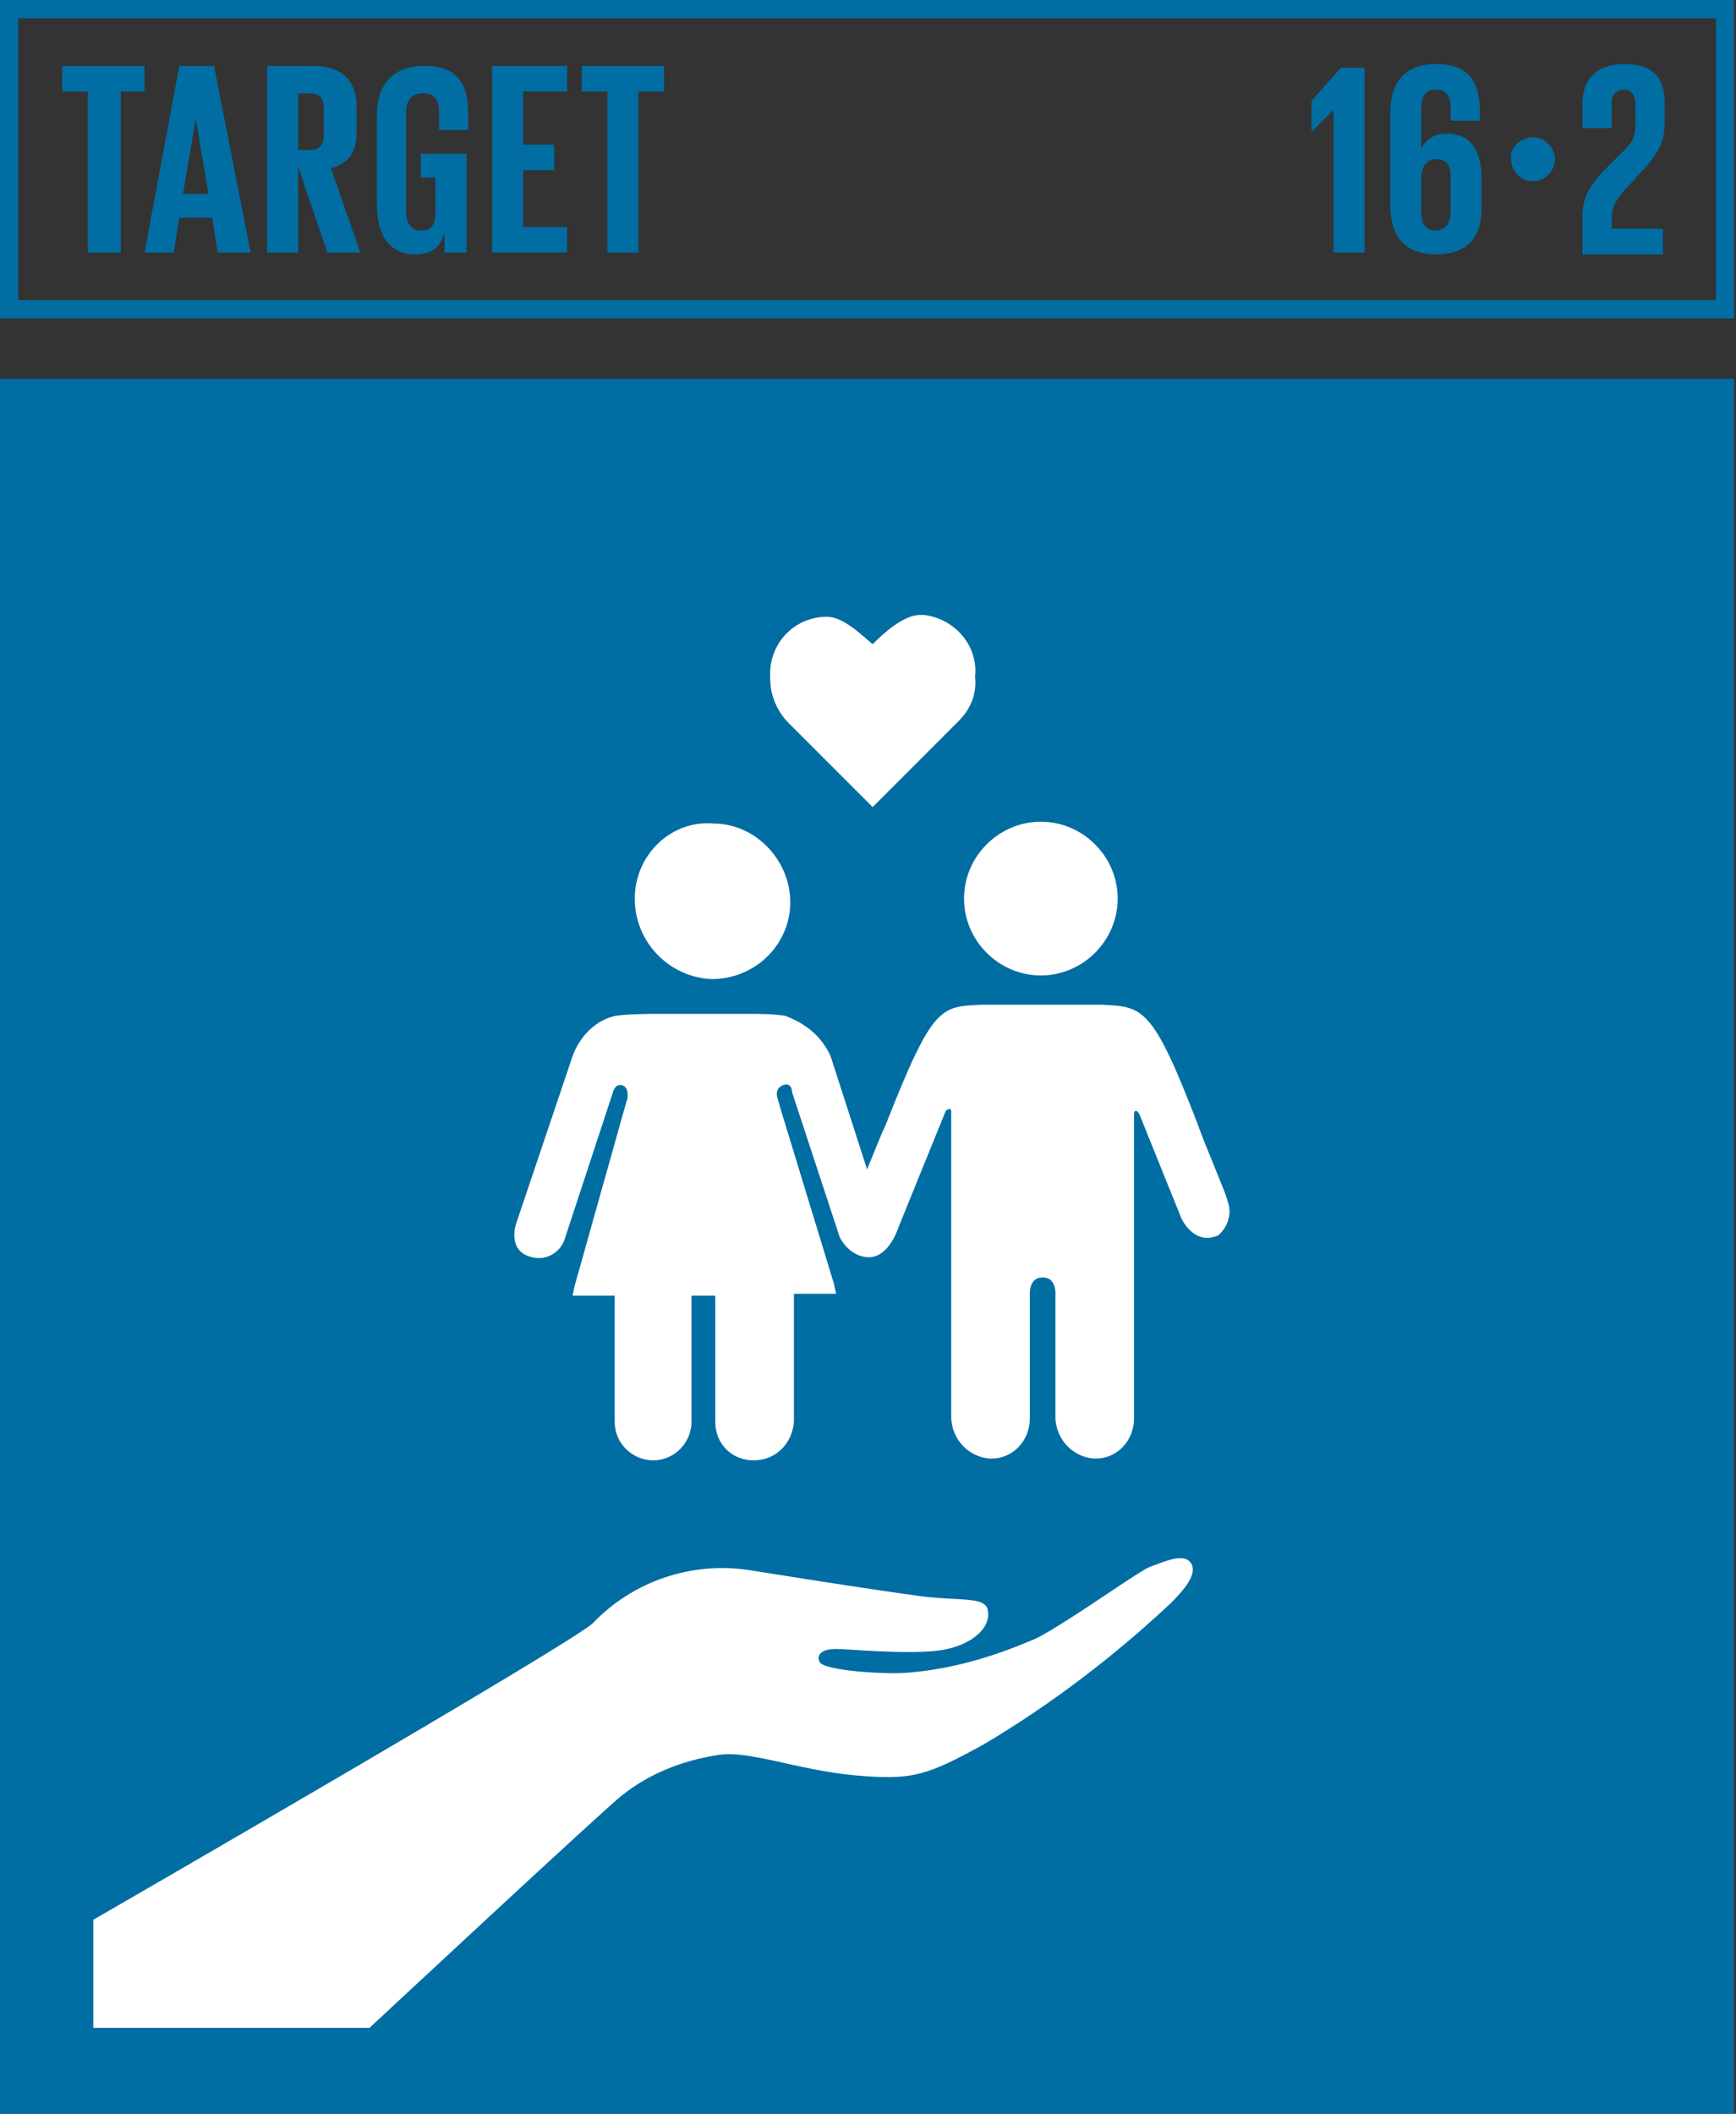 <?xml version="1.0" encoding="UTF-8"?><svg id="Capa_1" xmlns="http://www.w3.org/2000/svg" viewBox="0 0 467 568.37"><rect x="0" y="0" width="467" height="568.37" fill="#333333" stroke="none"/><defs><style>.cls-1{fill:#006da3;}.cls-2{fill:#fff;}</style></defs><path class="cls-1" d="M4.92,80.7H461.59V4.92H4.92V80.7Zm462.08,4.92H0V0H466.51V85.62h.49Z"/><polygon class="cls-1" points="16.73 17.72 38.88 17.72 38.88 24.6 32.48 24.6 32.48 67.91 23.62 67.91 23.62 24.6 16.73 24.6 16.73 17.72"/><path class="cls-1" d="M49.21,52.16h6.89l-3.44-20.18-3.44,20.18Zm-10.33,15.75l9.35-50.19h9.35l9.84,50.19h-8.86l-1.48-9.35h-8.86l-1.48,9.35h-7.87Z"/><path class="cls-1" d="M80.21,24.6v15.75h2.95c2.95,0,3.94-1.48,3.94-3.94v-7.38c0-2.95-1.48-3.94-3.94-3.94h-2.95v-.49Zm0,20.18v23.13h-8.37V17.72h12.3c8.37,0,11.81,4.43,11.81,11.32v6.4c0,5.41-1.97,8.37-6.89,9.84l7.87,22.64h-8.86l-7.87-23.13Z"/><path class="cls-1" d="M113.67,41.34h11.81v26.57h-5.91v-5.41c-.98,3.94-3.44,5.91-7.87,5.91-7.38,0-10.33-5.91-10.33-13.29V31c0-7.87,3.94-13.29,12.79-13.29,9.35,0,11.81,5.41,11.81,12.79v4.43h-7.87v-4.92c0-2.95-.98-4.92-4.43-4.92-2.95,0-4.43,1.97-4.43,4.92v27.07c0,2.95,1.48,4.92,3.94,4.92,2.95,0,3.94-1.48,3.94-4.92v-9.35h-3.94v-6.4h.49Z"/><polygon class="cls-1" points="132.37 17.72 152.55 17.72 152.55 24.6 140.74 24.6 140.74 38.88 149.11 38.88 149.11 45.77 140.74 45.77 140.74 61.02 152.55 61.02 152.55 67.91 132.37 67.91 132.37 17.72"/><polygon class="cls-1" points="156.49 17.72 178.63 17.72 178.63 24.6 171.74 24.6 171.74 67.91 163.38 67.91 163.38 24.6 156.49 24.6 156.49 17.72"/><polygon class="cls-1" points="367.1 17.72 367.1 67.91 358.74 67.91 358.74 29.53 352.83 35.43 352.83 27.07 360.71 18.21 367.1 18.21 367.1 17.72"/><path class="cls-1" d="M390.23,56.59v-8.86c0-3.44-.98-4.92-3.94-4.92-2.46,0-3.94,1.97-3.94,4.92v9.35c0,2.95,.98,4.92,3.94,4.92,2.95-.49,3.94-1.97,3.94-5.41m-16.24-1.48V30.51c0-7.87,3.44-13.29,12.3-13.29,9.35,0,11.81,5.41,11.81,12.79v2.46h-7.87v-3.44c0-2.95-.98-4.92-3.94-4.92s-3.94,1.97-3.94,4.92v10.83c1.48-2.46,3.44-3.94,6.89-3.94,5.91,0,9.35,3.94,9.35,12.3v7.38c0,7.87-3.44,12.79-12.3,12.79s-12.3-5.41-12.3-13.29"/><path class="cls-1" d="M412.38,36.91c3.44,0,5.91,2.95,5.91,5.91,0,3.44-2.95,5.91-5.91,5.91-3.44,0-5.91-2.95-5.91-5.91-.49-2.95,2.46-5.91,5.91-5.91"/><path class="cls-1" d="M425.66,58.56c0-4.92,1.48-8.37,6.4-13.29l4.92-4.92c2.95-2.95,2.95-4.43,2.95-8.86v-3.44c0-2.95-1.48-3.94-2.95-3.94-1.97,0-3.44,.98-3.44,3.94v6.4h-7.87v-6.4c0-6.89,3.94-10.83,11.32-10.83s10.83,3.44,10.83,10.33v4.92c0,4.92-.98,7.87-5.41,12.79l-5.41,5.91c-1.97,2.46-3.44,3.94-3.44,7.87v2.46h13.78v6.89h-21.65v-9.84Z"/><g><rect class="cls-1" x="0" y="101.86" width="466.51" height="466.51"/><path class="cls-2" d="M25.1,516.21s127.95-73.81,134.34-79.72c10.83-11.32,26.57-16.73,42.32-14.27,21.65,3.44,34.45,5.41,45.27,6.89,10.83,1.48,18.21,0,18.7,3.94,.98,4.92-4.92,9.84-13.78,10.83-8.86,.98-24.11-.49-27.07-.49s-5.41,.98-4.43,3.44c.98,2.46,18.21,3.44,23.62,2.95,12.3-.98,23.62-4.43,34.94-9.35,9.35-4.92,27.56-18.21,30.51-19.19,2.95-.98,8.86-3.94,10.83-.98,1.97,2.95-1.97,7.38-5.41,10.83-15.25,14.27-31.99,27.07-50.19,37.89-15.25,8.37-19.19,9.84-34.94,8.37-15.75-1.48-28.54-6.89-36.91-5.41-9.35,1.48-18.21,4.92-25.59,10.83-3.44,2.46-67.91,62.5-67.91,62.5H25.1v-29.03Z"/><path class="cls-2" d="M262.29,182.08c.98-8.37-5.41-15.75-13.78-16.73h-.98c-4.43,0-9.84,4.92-12.79,7.87-2.95-2.46-7.87-7.38-12.3-7.38-8.86,0-15.75,7.38-15.25,16.24v.49c0,4.43,1.97,8.86,4.92,11.81l22.64,22.64,23.13-23.13c2.95-2.95,4.92-6.89,4.43-11.81"/><path class="cls-2" d="M280,262.29c11.32,0,20.67-9.35,20.67-20.67s-9.35-20.67-20.67-20.67-20.67,9.35-20.67,20.67,9.35,20.67,20.67,20.67"/><path class="cls-2" d="M330.2,322.82c0-.98-6.4-15.75-7.87-20.18-12.3-31.99-14.76-31.99-26.08-32.48h-31.99c-11.32,.49-13.29,0-26.08,32.48-.98,1.97-2.95,6.89-4.92,11.81l-9.84-30.51c-2.46-5.41-6.89-8.86-12.3-10.83-3.44-.49-6.4-.49-9.84-.49h-25.59s-6.4,0-9.84,.49c-5.41,.98-9.84,5.41-11.81,10.83l-15.26,45.27s-2.46,7.38,4.43,8.86c3.94,.98,7.87-1.48,8.86-5.41l12.79-38.88s.49-2.46,2.46-1.97c1.97,.49,1.48,3.44,1.48,3.44l-.98,3.44-13.29,47.24-.49,2.46h11.32v33.95c0,5.91,4.92,10.33,10.33,10.33,5.91,0,10.33-4.92,10.33-10.33v-33.95h6.4v33.95c0,5.91,4.43,10.33,10.33,10.33s10.33-4.43,10.83-10.33v-34.45h11.32l-.49-2.46-14.27-46.75-.98-3.44s-.98-2.46,1.48-3.44c2.46-.98,2.46,1.97,2.46,1.97l12.79,38.88c1.48,2.95,4.43,5.41,7.87,5.41,5.41,0,7.87-7.87,7.87-7.87l12.79-31.49s.49-.49,.98-.49,.49,.49,.49,.98v81.69c0,5.91,4.43,10.83,10.33,11.32h.49c5.91,0,10.33-4.92,10.33-10.83v-32.97s-.49-4.92,3.44-4.92,3.44,4.92,3.44,4.92v32.48c0,5.91,4.43,10.83,10.33,11.32h.49c5.91,0,10.33-4.92,10.33-10.83v-81.69q0-.98,.49-.98c.49,0,.98,.98,.98,.98l11.32,28.05s3.44,7.38,9.84,4.43c2.46-1.97,3.94-5.91,2.46-9.35"/><path class="cls-2" d="M191.43,263.27c11.81,0,21.16-9.35,21.16-20.67s-9.35-21.16-20.67-21.16c-11.32-.98-21.16,8.37-21.16,20.18s9.35,21.16,20.67,21.65"/></g></svg>